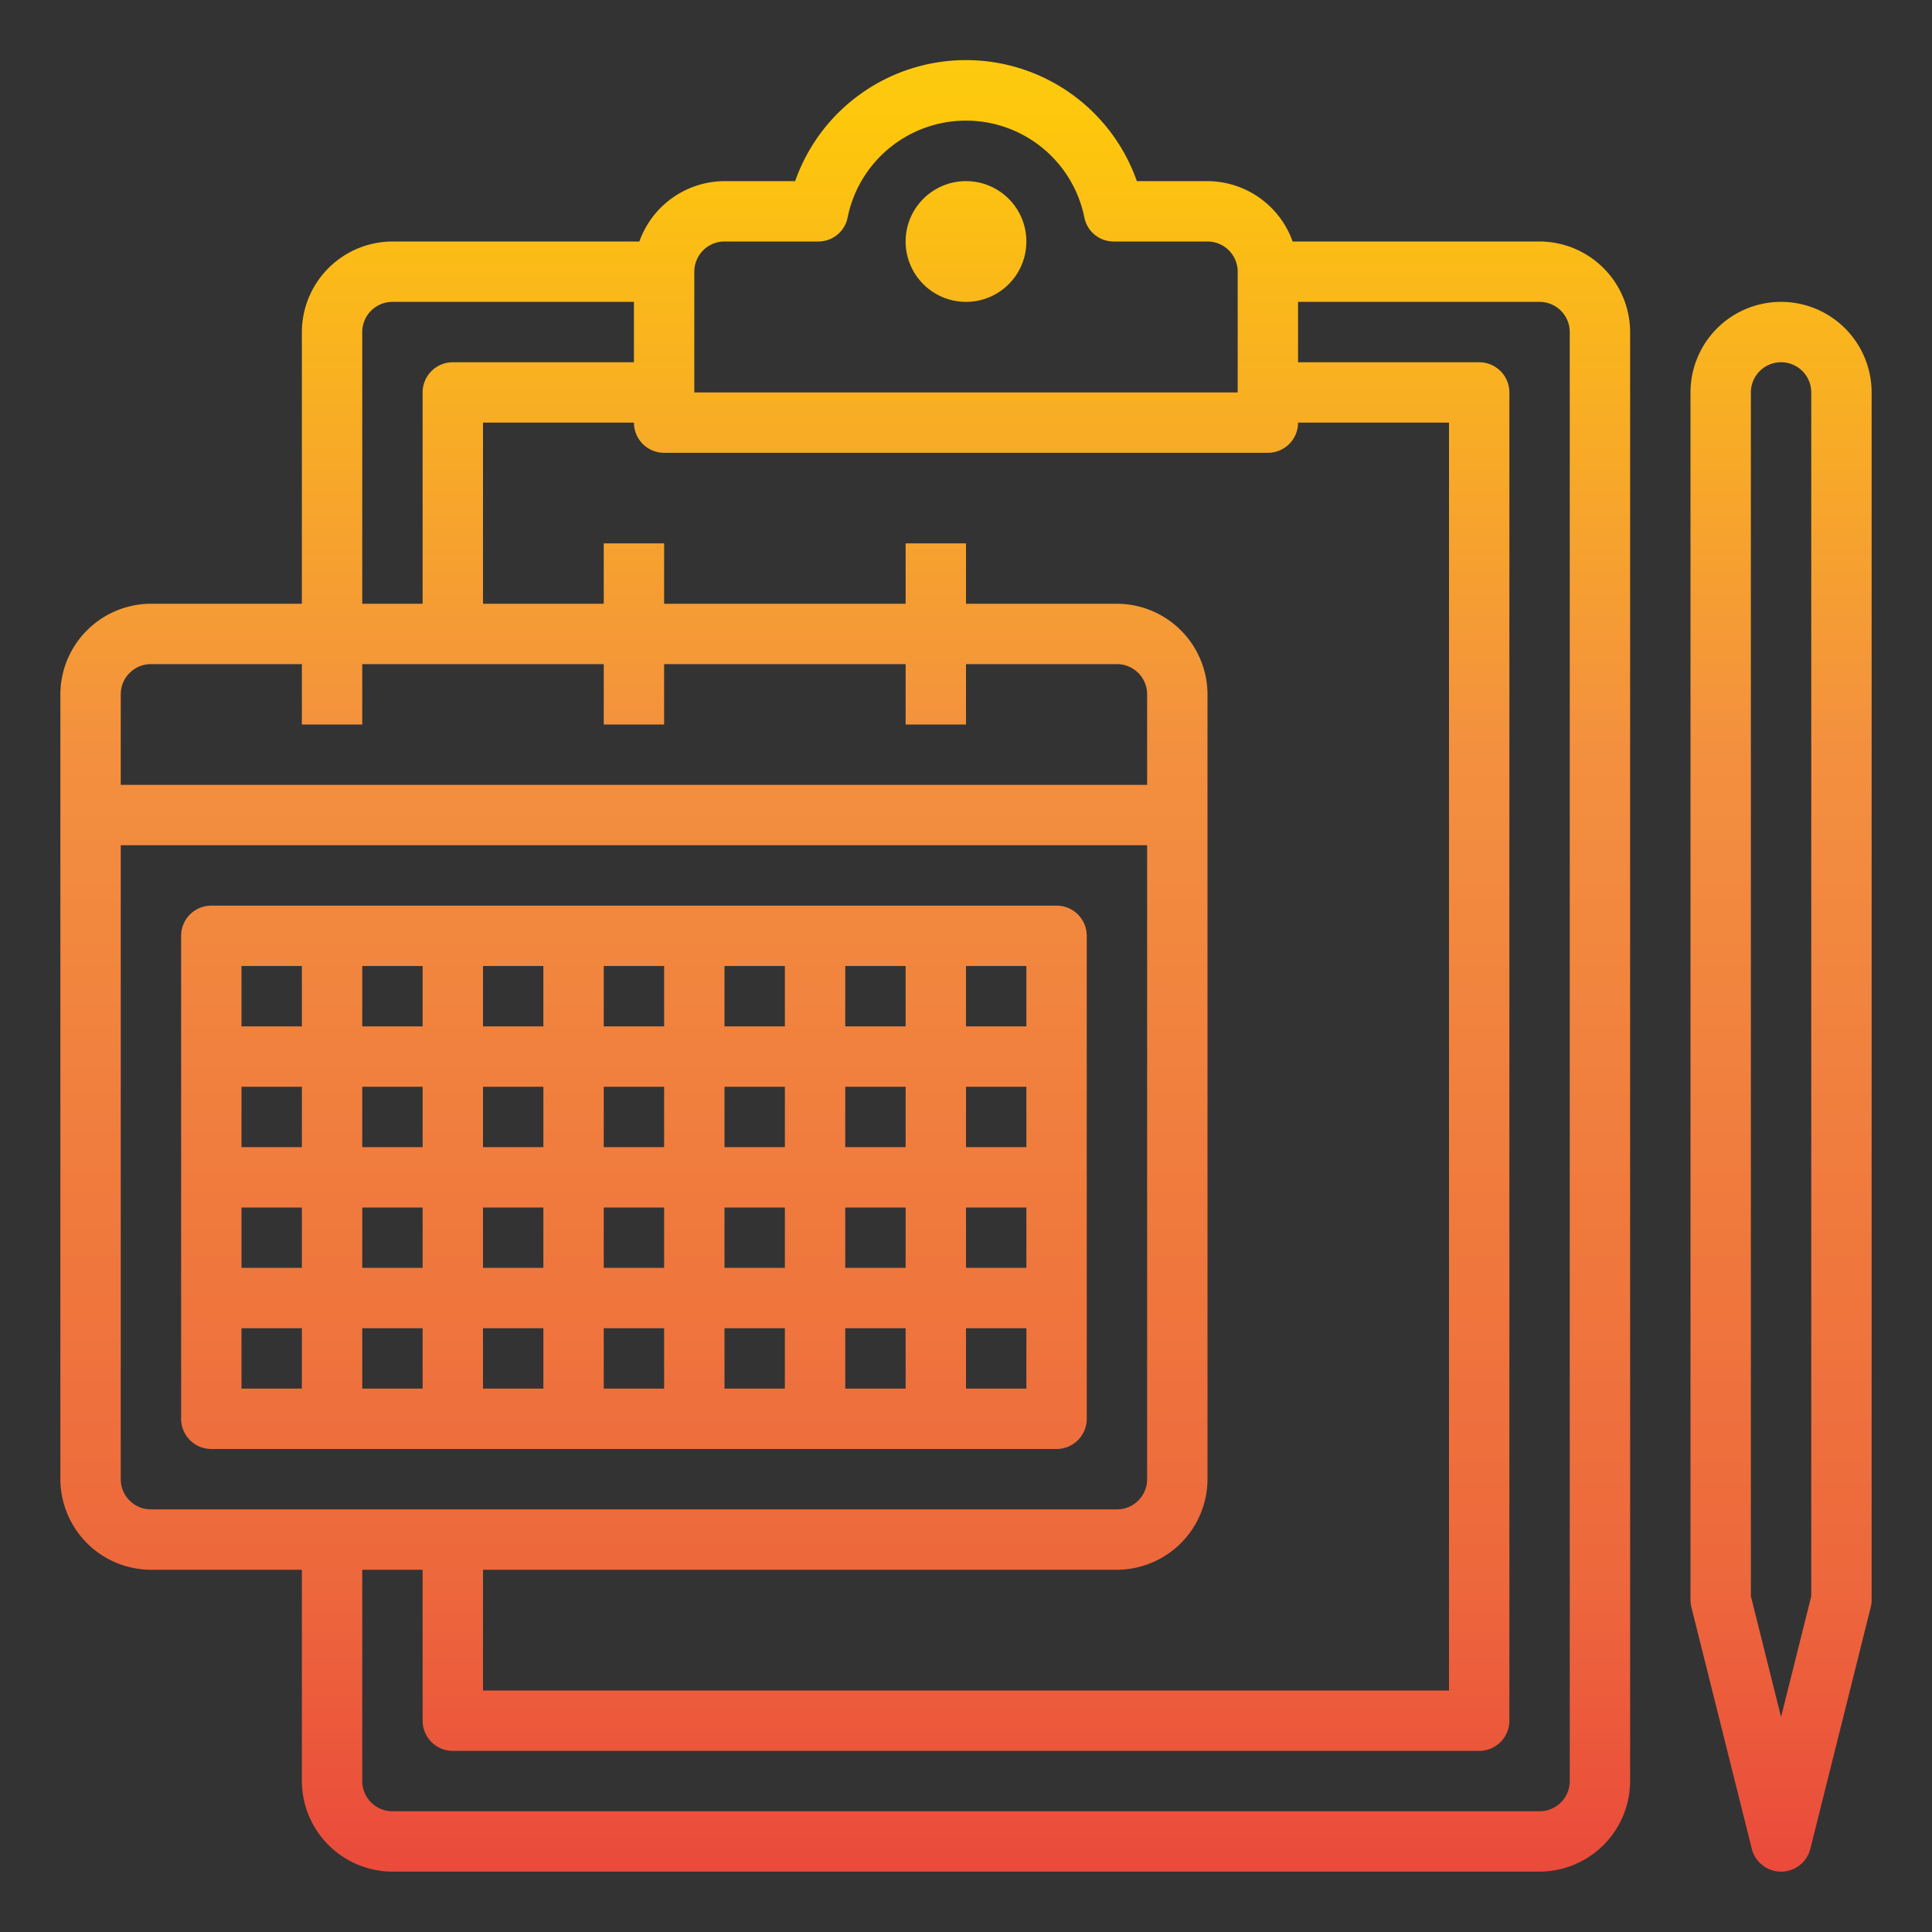 <!-- icon666.com - MILLIONS vector ICONS FREE --><svg viewBox="0 0 64 64" xmlns="http://www.w3.org/2000/svg" xmlns:xlink="http://www.w3.org/1999/xlink"><rect x="0" y="0" width="64" height="64" fill="#333333" stroke="none"/><linearGradient id="New_Gradient_Swatch_1" gradientUnits="userSpaceOnUse" x1="28" x2="28" y1="-2.753" y2="65.957"><stop offset="0" stop-color="#fff33b"></stop><stop offset=".014" stop-color="#fee72e"></stop><stop offset=".042" stop-color="#fed51b"></stop><stop offset=".07" stop-color="#fdca10"></stop><stop offset=".1" stop-color="#fdc70c"></stop><stop offset=".4" stop-color="#f3903f"></stop><stop offset=".8" stop-color="#ed683c"></stop><stop offset="1" stop-color="#e93e3a"></stop></linearGradient><linearGradient id="New_Gradient_Swatch_1-2" x1="32" x2="32" xlink:href="#New_Gradient_Swatch_1" y1="-2.753" y2="65.957"></linearGradient><linearGradient id="New_Gradient_Swatch_1-3" x1="59" x2="59" xlink:href="#New_Gradient_Swatch_1" y1="-2.753" y2="65.957"></linearGradient><linearGradient id="New_Gradient_Swatch_1-4" x1="21" x2="21" xlink:href="#New_Gradient_Swatch_1" y1="-2.753" y2="65.957"></linearGradient><g id="organize-clipboard-calendar-date-schedule"><path d="m51 8h-8.18a3.01 3.01 0 0 0 -2.82-2h-2.34a6 6 0 0 0 -11.32 0h-2.34a3.01 3.01 0 0 0 -2.82 2h-8.18a3.009 3.009 0 0 0 -3 3v9h-5a3.009 3.009 0 0 0 -3 3v26a3.009 3.009 0 0 0 3 3h5v7a3.009 3.009 0 0 0 3 3h38a3.009 3.009 0 0 0 3-3v-48a3.009 3.009 0 0 0 -3-3zm-28 1a1 1 0 0 1 1-1h3.1a.988.988 0 0 0 .98-.8 4 4 0 0 1 7.84 0 .988.988 0 0 0 .98.8h3.1a1 1 0 0 1 1 1v4h-18zm-1 6h20a1 1 0 0 0 1-1h5v42h-32v-4h21a3.009 3.009 0 0 0 3-3v-26a3.009 3.009 0 0 0 -3-3h-5v-2h-2v2h-8v-2h-2v2h-4v-6h5a1 1 0 0 0 1 1zm-10-4a1 1 0 0 1 1-1h8v2h-6a1 1 0 0 0 -1 1v7h-2zm-8 12a1 1 0 0 1 1-1h5v2h2v-2h8v2h2v-2h8v2h2v-2h5a1 1 0 0 1 1 1v3h-34zm1 27a1 1 0 0 1 -1-1v-21h34v21a1 1 0 0 1 -1 1zm47 9a1 1 0 0 1 -1 1h-38a1 1 0 0 1 -1-1v-7h2v5a1 1 0 0 0 1 1h34a1 1 0 0 0 1-1v-44a1 1 0 0 0 -1-1h-6v-2h8a1 1 0 0 1 1 1z" fill="url(#New_Gradient_Swatch_1)"></path><circle cx="32" cy="8" fill="url(#New_Gradient_Swatch_1-2)" r="2"></circle><path d="m59 10a3 3 0 0 0 -3 3v40a1 1 0 0 0 .03.243l2 8a1 1 0 0 0 1.94 0l2-8a1 1 0 0 0 .03-.243v-40a3 3 0 0 0 -3-3zm1 42.877-1 4-1-4v-39.877a1 1 0 0 1 2 0z" fill="url(#New_Gradient_Swatch_1-3)"></path><path d="m35 30h-28a1 1 0 0 0 -1 1v16a1 1 0 0 0 1 1h28a1 1 0 0 0 1-1v-16a1 1 0 0 0 -1-1zm-1 4h-2v-2h2zm-16 4h-2v-2h2zm2-2h2v2h-2zm-2 4v2h-2v-2zm2 0h2v2h-2zm4 0h2v2h-2zm0-2v-2h2v2zm4-2h2v2h-2zm0-2v-2h2v2zm-2 0h-2v-2h2zm-4 0h-2v-2h2zm-4 0h-2v-2h2zm-4 0h-2v-2h2zm0 2v2h-2v-2zm-4 2h-2v-2h2zm0 2v2h-2v-2zm2 0h2v2h-2zm2 4v2h-2v-2zm2 0h2v2h-2zm4 0h2v2h-2zm4 0h2v2h-2zm4 0h2v2h-2zm0-2v-2h2v2zm4-2h2v2h-2zm0-2v-2h2v2zm-22-6v2h-2v-2zm-2 12h2v2h-2zm24 2v-2h2v2z" fill="url(#New_Gradient_Swatch_1-4)"></path></g></svg>